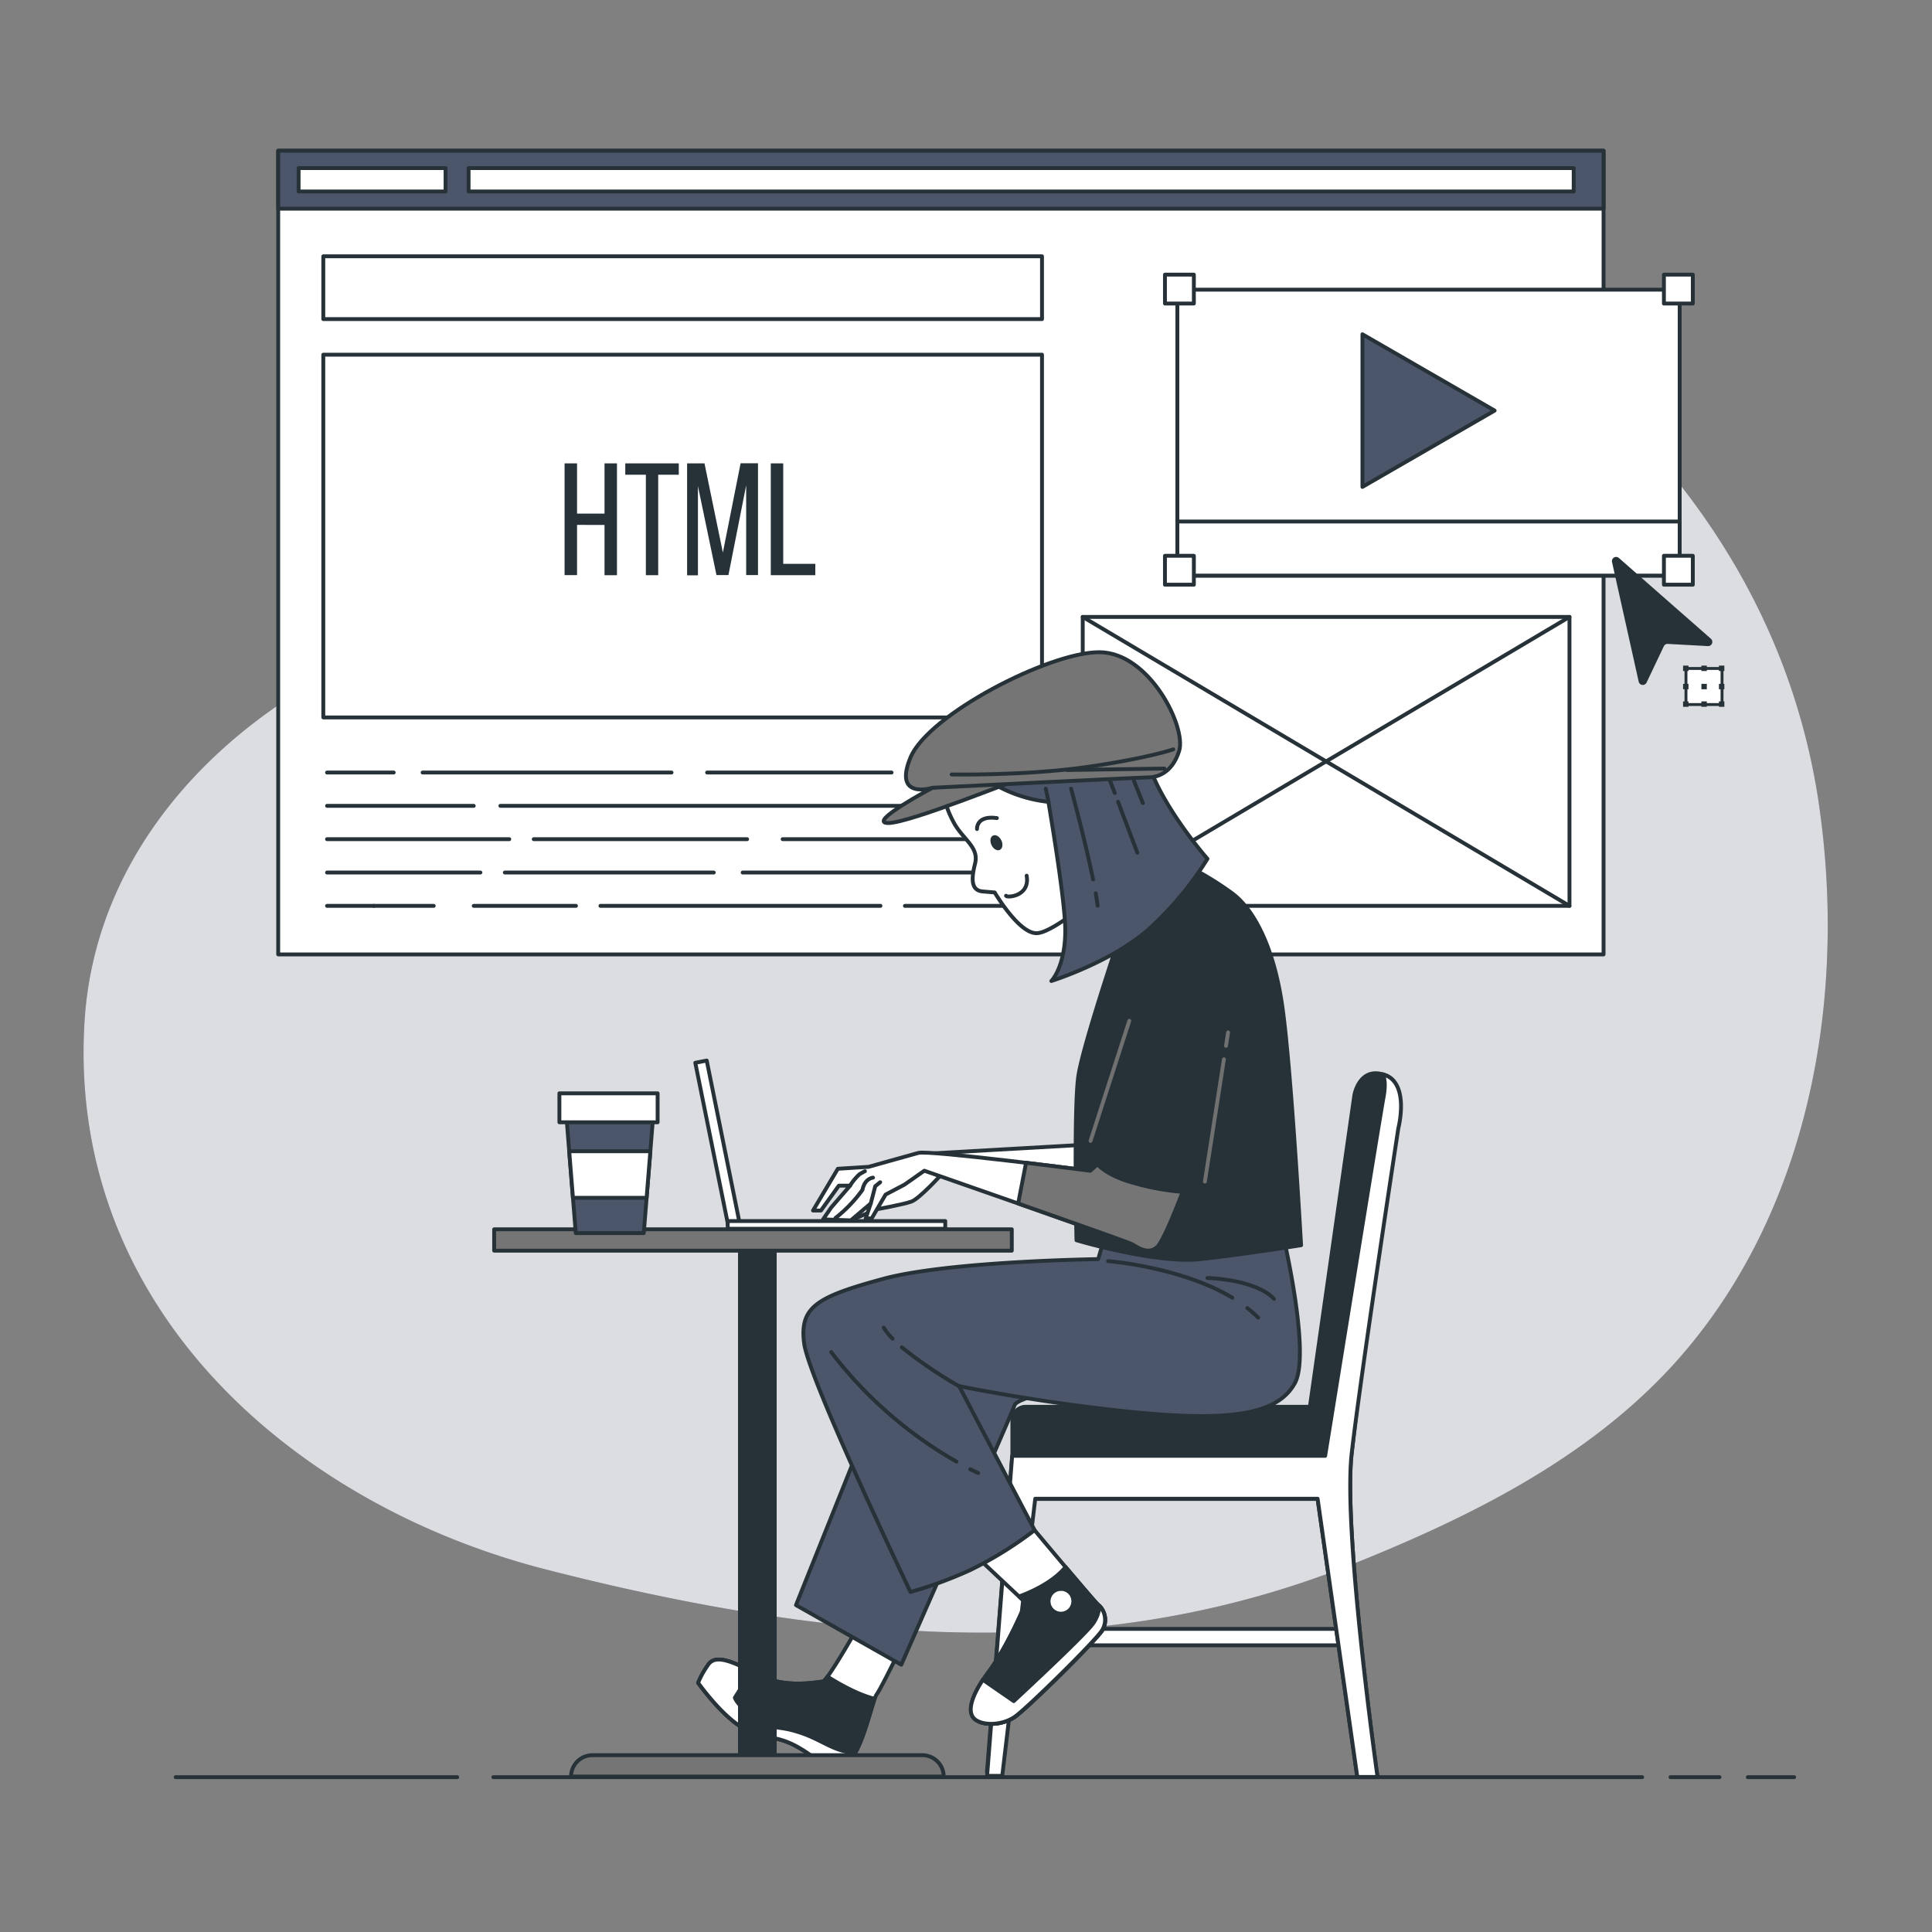 <svg xmlns="http://www.w3.org/2000/svg" viewBox="0 0 500 500"><rect x="0" y="0" width="500" height="500" fill="#808080" stroke="none"/><g id="freepik--background-simple--inject-108"><path d="M465,182.66c-16-52.31-57.15-94.18-105.85-116.25C312.72,45.35,254,35,210,67.35c-29,21.34-45.4,55.54-71.93,79.47-13.19,11.9-27.63,15.77-43.32,22.88-38.25,17.35-70.26,50.79-72.89,94.92-4.4,73.77,54.08,124.8,119.33,141.53,86.23,22.12,150.68,22.12,209.91-1.77,30.76-12.4,62.06-28.1,84.24-53.78,33.54-38.85,42.8-94,35.18-143.93A171.09,171.09,0,0,0,465,182.66Z" style="fill:#4C566A"></path><path d="M465,182.66c-16-52.31-57.15-94.18-105.85-116.25C312.72,45.35,254,35,210,67.35c-29,21.34-45.4,55.54-71.93,79.47-13.19,11.9-27.63,15.77-43.32,22.88-38.25,17.35-70.26,50.79-72.89,94.92-4.4,73.77,54.08,124.8,119.33,141.53,86.23,22.12,150.68,22.12,209.91-1.77,30.76-12.4,62.06-28.1,84.24-53.78,33.54-38.85,42.8-94,35.18-143.93A171.09,171.09,0,0,0,465,182.66Z" style="fill:#fff;opacity:0.8"></path></g><g id="freepik--Page--inject-108"><rect x="72" y="39" width="343" height="208" style="fill:#fff;stroke:#263238;stroke-linecap:round;stroke-linejoin:round"></rect><rect x="83.67" y="66.33" width="186" height="16.25" style="fill:none;stroke:#263238;stroke-linecap:round;stroke-linejoin:round"></rect><rect x="83.67" y="91.79" width="186" height="93.88" style="fill:none;stroke:#263238;stroke-linecap:round;stroke-linejoin:round"></rect><rect x="280.21" y="159.66" width="125.97" height="74.78" style="fill:none;stroke:#263238;stroke-linecap:round;stroke-linejoin:round"></rect><line x1="280.21" y1="234.44" x2="406.18" y2="159.66" style="fill:none;stroke:#263238;stroke-linecap:round;stroke-linejoin:round"></line><line x1="406.18" y1="234.44" x2="280.21" y2="159.66" style="fill:none;stroke:#263238;stroke-linecap:round;stroke-linejoin:round"></line><line x1="237.07" y1="199.93" x2="267.55" y2="199.93" style="fill:none;stroke:#263238;stroke-linecap:round;stroke-linejoin:round"></line><line x1="183" y1="199.93" x2="230.74" y2="199.93" style="fill:none;stroke:#263238;stroke-linecap:round;stroke-linejoin:round"></line><line x1="109.37" y1="199.93" x2="173.79" y2="199.93" style="fill:none;stroke:#263238;stroke-linecap:round;stroke-linejoin:round"></line><line x1="84.64" y1="199.93" x2="101.89" y2="199.93" style="fill:none;stroke:#263238;stroke-linecap:round;stroke-linejoin:round"></line><line x1="129.5" y1="208.55" x2="267.55" y2="208.55" style="fill:none;stroke:#263238;stroke-linecap:round;stroke-linejoin:round"></line><line x1="84.64" y1="208.55" x2="122.6" y2="208.55" style="fill:none;stroke:#263238;stroke-linecap:round;stroke-linejoin:round"></line><line x1="202.55" y1="217.18" x2="267.55" y2="217.18" style="fill:none;stroke:#263238;stroke-linecap:round;stroke-linejoin:round"></line><line x1="138.13" y1="217.18" x2="193.35" y2="217.18" style="fill:none;stroke:#263238;stroke-linecap:round;stroke-linejoin:round"></line><line x1="84.64" y1="217.18" x2="131.8" y2="217.18" style="fill:none;stroke:#263238;stroke-linecap:round;stroke-linejoin:round"></line><line x1="192.2" y1="225.81" x2="267.55" y2="225.81" style="fill:none;stroke:#263238;stroke-linecap:round;stroke-linejoin:round"></line><line x1="130.65" y1="225.81" x2="184.72" y2="225.81" style="fill:none;stroke:#263238;stroke-linecap:round;stroke-linejoin:round"></line><line x1="84.64" y1="225.81" x2="124.33" y2="225.81" style="fill:none;stroke:#263238;stroke-linecap:round;stroke-linejoin:round"></line><line x1="234.19" y1="234.44" x2="267.55" y2="234.44" style="fill:none;stroke:#263238;stroke-linecap:round;stroke-linejoin:round"></line><line x1="155.39" y1="234.44" x2="227.86" y2="234.44" style="fill:none;stroke:#263238;stroke-linecap:round;stroke-linejoin:round"></line><line x1="122.6" y1="234.44" x2="149.06" y2="234.44" style="fill:none;stroke:#263238;stroke-linecap:round;stroke-linejoin:round"></line><line x1="96.72" y1="234.44" x2="112.25" y2="234.44" style="fill:none;stroke:#263238;stroke-linecap:round;stroke-linejoin:round"></line><line x1="84.64" y1="234.44" x2="96.72" y2="234.44" style="fill:none;stroke:#263238;stroke-linecap:round;stroke-linejoin:round"></line><rect x="72" y="39" width="343" height="15" style="fill:#4C566A;stroke:#263238;stroke-linecap:round;stroke-linejoin:round"></rect><rect x="121.27" y="43.5" width="286" height="6.05" style="fill:#fff;stroke:#263238;stroke-linecap:round;stroke-linejoin:round"></rect><rect x="77.28" y="43.5" width="38.03" height="6.05" style="fill:#fff;stroke:#263238;stroke-linecap:round;stroke-linejoin:round"></rect><rect x="304.7" y="74.96" width="130" height="74" style="fill:#fff;stroke:#263238;stroke-linecap:round;stroke-linejoin:round"></rect><rect x="304.7" y="134.96" width="130" height="14" style="fill:#fff;stroke:#263238;stroke-linecap:round;stroke-linejoin:round"></rect><polygon points="386.81 106.26 352.6 86.51 352.6 126.01 386.81 106.26" style="fill:#4C566A;stroke:#263238;stroke-linecap:round;stroke-linejoin:round"></polygon><rect x="301.49" y="71.08" width="7.48" height="7.48" style="fill:#fff;stroke:#263238;stroke-linecap:round;stroke-linejoin:round"></rect><rect x="430.62" y="71.08" width="7.48" height="7.48" style="fill:#fff;stroke:#263238;stroke-linecap:round;stroke-linejoin:round"></rect><rect x="301.49" y="143.84" width="7.48" height="7.48" style="fill:#fff;stroke:#263238;stroke-linecap:round;stroke-linejoin:round"></rect><rect x="430.62" y="143.84" width="7.48" height="7.48" style="fill:#fff;stroke:#263238;stroke-linecap:round;stroke-linejoin:round"></rect><path d="M149.34,135.84v13h-3.23V119.92h3.23v13h7.11v-13h3.22v28.94h-3.22v-13Z" style="fill:#263238"></path><path d="M167.15,148.86v-26h-5.33v-2.94h13.85v2.94h-5.33v26Z" style="fill:#263238"></path><path d="M188.52,148.82h-3.1l-4.79-23v23.07h-2.81V119.92h4.5L187.08,143l4.59-23.11h4.5v28.94h-3.06V125.59Z" style="fill:#263238"></path><path d="M199.48,148.86V119.92h3.22v26H211v2.94Z" style="fill:#263238"></path><path d="M417.2,145.5l6.91,31a1.09,1.09,0,0,0,2,.19l4.48-9.43a1.07,1.07,0,0,1,1-.62l10.42.57a1.09,1.09,0,0,0,.81-1.87L419,144.43A1.09,1.09,0,0,0,417.2,145.5Z" style="fill:#263238"></path><rect x="436.33" y="173" width="9.33" height="9.33" style="fill:#fff;stroke:#263238;stroke-linecap:round;stroke-linejoin:round;stroke-width:0.75px"></rect><rect x="435.58" y="172.26" width="1.4" height="1.4" style="fill:#263238"></rect><rect x="440.32" y="172.26" width="1.4" height="1.4" style="fill:#263238"></rect><rect x="444.86" y="172.26" width="1.4" height="1.4" style="fill:#263238"></rect><rect x="435.58" y="176.98" width="1.4" height="1.4" style="fill:#263238"></rect><rect x="440.32" y="176.98" width="1.4" height="1.4" style="fill:#263238"></rect><rect x="444.86" y="176.98" width="1.4" height="1.4" style="fill:#263238"></rect><rect x="435.58" y="181.52" width="1.4" height="1.4" style="fill:#263238"></rect><rect x="440.32" y="181.52" width="1.4" height="1.4" style="fill:#263238"></rect><rect x="444.86" y="181.52" width="1.4" height="1.4" style="fill:#263238"></rect></g><g id="freepik--Character--inject-108"><polygon points="191.47 316.84 188.51 317.42 179.94 275.05 182.9 274.47 191.47 316.84" style="fill:#fff;stroke:#263238;stroke-linecap:round;stroke-linejoin:round"></polygon><rect x="188.33" y="316" width="56.3" height="2.01" style="fill:#fff;stroke:#263238;stroke-linecap:round;stroke-linejoin:round"></rect><rect x="260.21" y="421.55" width="86.99" height="4.25" style="fill:#fff;stroke:#263238;stroke-linecap:round;stroke-linejoin:round"></rect><path d="M360.33,290.59s-8.24,65.32-10.52,85.56,6.68,83.78,6.68,83.78h-5.23l-10.27-72H264.25l-4.91,70.71h-3.92L262,376.48v-8.93a3.48,3.48,0,0,1,3.48-3.48H339l11.51-80.66s1.3-7.51,7.83-5.22S360.33,290.59,360.33,290.59Z" style="fill:#263238;stroke:#263238;stroke-linecap:round;stroke-linejoin:round"></path><path d="M358.37,278.19a5.25,5.25,0,0,0-.52-.17c.5,1,.8,2.74.2,6-1.31,7.19-15.1,92.75-15.1,92.75h-81l-6.49,82.82h3.92l8.54-71.72H341l10.27,72h5.23s-9-63.53-6.68-83.78,12.06-84.07,12.06-84.07S364.91,280.47,358.37,278.19Z" style="fill:#fff;stroke:#263238;stroke-linecap:round;stroke-linejoin:round"></path><path d="M280.1,296.29l-40.87,2.32L221,309.15l-3.6,6.17,2.82.51,6.43-2.83s7.2-1.28,9.26-2.05S243.6,304,243.6,304l38,6.17Z" style="fill:#fff;stroke:#263238;stroke-linecap:round;stroke-linejoin:round"></path><path d="M221.15,422.6s-7.2,12.6-8.23,12.6-9.37,1.85-16-1.49-11.57-5.91-13.63-2.83a23.27,23.27,0,0,0-2.57,4.63s6.17,8.74,11.83,11.82,8.08,1.49,14,4.83,6.43,5.91,11.31,4.89,7.72-16.71,9-18.51S233,426.71,233,426.71Z" style="fill:#fff;stroke:#263238;stroke-linecap:round;stroke-linejoin:round"></path><path d="M214.16,433.9c-.59.8-1,1.3-1.24,1.3-1,0-9.37,1.85-16-1.49s-11.57-5.91-13.63-2.83a23.27,23.27,0,0,0-2.57,4.63s6.17,8.74,11.83,11.82,8.08,1.49,14,4.83,6.43,5.91,11.31,4.89c4.33-.92,7-13.31,8.5-17.39C221.92,438.52,217.16,435.81,214.16,433.9Z" style="fill:#263238;stroke:#263238;stroke-linecap:round;stroke-linejoin:round"></path><path d="M217.8,457.05a3.09,3.09,0,0,0,.43-.14.84.84,0,0,0,.14-.06l.28-.14.16-.1.25-.17.16-.13.24-.21.15-.15a3.07,3.07,0,0,0,.25-.26l.14-.16c.08-.1.17-.2.25-.31l.12-.15.29-.42.07-.1c.2-.3.39-.63.58-1-5,0-8.4-3.15-13.79-5-6.68-2.31-7.06-.45-11.94-3.8s-5.4-5.39-5.4-5.39l4.33-6.84c-5.47-2.7-9.46-4.36-11.27-1.65a23.27,23.27,0,0,0-2.57,4.63s6.17,8.74,11.83,11.82,8.08,1.49,14,4.83S212.92,458.07,217.8,457.05Z" style="fill:#fff;stroke:#263238;stroke-linecap:round;stroke-linejoin:round"></path><path d="M228.86,358.33,206,415.4l27.25,15.43s29-65.81,29.3-67.1,5.4-2.57,5.4-2.57L288.75,364s-31.36-13.88-40.61-15.94S232.71,347.54,228.86,358.33Z" style="fill:#4C566A;stroke:#263238;stroke-linecap:round;stroke-linejoin:round"></path><path d="M252.59,402.72l12.86,12.08s-4.37,10.8-9.51,17.74-5.66,11-3.35,12.59,6.94,1.29,10-.77,20.56-19.28,22.62-22.36a5.17,5.17,0,0,0-1-6.68c-.77-.52-17.73-20.83-17.73-20.83Z" style="fill:#fff;stroke:#263238;stroke-linecap:round;stroke-linejoin:round"></path><path d="M285.24,422a5.17,5.17,0,0,0-1-6.68c-.36-.25-4.35-4.92-8.46-9.78-3.76,4.55-10.55,7.09-12.05,7.62l1.75,1.64s-4.37,10.8-9.51,17.74-5.66,11-3.35,12.59,6.94,1.29,10-.77S283.18,425.08,285.24,422Z" style="fill:#263238;stroke:#263238;stroke-linecap:round;stroke-linejoin:round"></path><path d="M284.54,415.6a9,9,0,0,1-1.87,4.86c-3.08,3.85-20.31,19.79-20.31,19.79l-8-5.52c-3.68,5.62-3.87,9-1.82,10.4,2.32,1.55,6.94,1.29,10-.77s20.56-19.28,22.62-22.36A5.18,5.18,0,0,0,284.54,415.6Z" style="fill:#fff;stroke:#263238;stroke-linecap:round;stroke-linejoin:round"></path><path d="M277.27,414.29a2.7,2.7,0,1,1-2.7-2.57A2.64,2.64,0,0,1,277.27,414.29Z" style="fill:#fff"></path><path d="M285.5,321.49l-1.29,4.37s-38.81.51-55.78,5.14-21.59,7.2-20.31,16.71S235.63,412,235.63,412a105.89,105.89,0,0,0,15.42-5.65A97.43,97.43,0,0,0,267.76,396l-19.54-37.28s22.37,4.63,47.3,6.94,35.48-.26,39.59-7.71-2.83-37.27-2.83-37.27l-46.52-1.55Z" style="fill:#4C566A;stroke:#263238;stroke-linecap:round;stroke-linejoin:round"></path><path d="M231,346.45a15.23,15.23,0,0,1-2.29-2.86" style="fill:none;stroke:#263238;stroke-linecap:round;stroke-linejoin:round"></path><path d="M248.22,358.76a114.21,114.21,0,0,1-14.82-10.07" style="fill:none;stroke:#263238;stroke-linecap:round;stroke-linejoin:round"></path><path d="M251.1,380.23l2.06,1" style="fill:none;stroke:#263238;stroke-linecap:round;stroke-linejoin:round"></path><path d="M215.11,349.92a108.61,108.61,0,0,0,32.42,28.35" style="fill:none;stroke:#263238;stroke-linecap:round;stroke-linejoin:round"></path><path d="M322.81,338.53A29,29,0,0,1,325.6,341" style="fill:none;stroke:#263238;stroke-linecap:round;stroke-linejoin:round"></path><path d="M286.78,326.37s18.84,1.46,32.14,9.48" style="fill:none;stroke:#263238;stroke-linecap:round;stroke-linejoin:round"></path><path d="M312.49,330.74s12.34.26,17.22,5.4" style="fill:none;stroke:#263238;stroke-linecap:round;stroke-linejoin:round"></path><path d="M289.1,244.37s-8.74,26-10,33.93-.51,42.67-.51,42.67,20.56,6.17,32.13,4.89,26-3.6,26-3.6-2.57-46-4.88-61.95-7.71-25.2-12.85-29.05a80.38,80.38,0,0,0-10.8-6.69Z" style="fill:#263238;stroke:#263238;stroke-linecap:round;stroke-linejoin:round"></path><path d="M243.85,204.27a27.83,27.83,0,0,0,3.35,9.25c2.57,4.11,6.17,5.91,5.14,10s-1,6.94,2,7.19l3.09.26s6.17,10.54,10.8,10.54S286,229.72,286,229.72s-6.94-32.65-6.94-33.68-36.76,3.86-36.76,3.86Z" style="fill:#fff;stroke:#263238;stroke-linecap:round;stroke-linejoin:round"></path><path d="M259.15,217.48c.49,1,.32,2.13-.39,2.47s-1.67-.22-2.16-1.25-.32-2.13.39-2.46S258.66,216.46,259.15,217.48Z" style="fill:#263238"></path><path d="M252.85,214.55s-.26-3.6,5.14-2.83" style="fill:none;stroke:#263238;stroke-linecap:round;stroke-linejoin:round"></path><path d="M260.36,231.82c.16.57,6.28.23,5.34-5.19" style="fill:none;stroke:#263238;stroke-linecap:round;stroke-linejoin:round"></path><path d="M296,192.18c-.85-10.41-13.81-6.42-19.88-3.27l-.17-.32-24.42,6.94a4.84,4.84,0,0,0,2.31,5.14,35.62,35.62,0,0,0,17.49,6.85c1.82,10.88,4.36,27.14,4.36,33.25,0,9.51-3.6,13.11-3.6,13.11s16.45-5.14,26-14.14a86.14,86.14,0,0,0,14.4-17.48S297.07,204.78,296,192.18Z" style="fill:#4C566A;stroke:#263238;stroke-linecap:round;stroke-linejoin:round"></path><line x1="271.37" y1="207.52" x2="270.64" y2="204.12" style="fill:none;stroke:#263238;stroke-linecap:round;stroke-linejoin:round"></line><path d="M283.57,231.18c.21,1.17.38,2.26.5,3.21" style="fill:none;stroke:#263238;stroke-linecap:round;stroke-linejoin:round"></path><path d="M277.21,204.12s3.63,13.41,5.68,23.48" style="fill:none;stroke:#263238;stroke-linecap:round;stroke-linejoin:round"></path><line x1="289.35" y1="207.49" x2="294.34" y2="220.68" style="fill:none;stroke:#263238;stroke-linecap:round;stroke-linejoin:round"></line><line x1="287.21" y1="201.83" x2="288.5" y2="205.24" style="fill:none;stroke:#263238;stroke-linecap:round;stroke-linejoin:round"></line><line x1="293.49" y1="202.12" x2="295.77" y2="207.83" style="fill:none;stroke:#263238;stroke-linecap:round;stroke-linejoin:round"></line><path d="M241.33,203.87S224.13,213,229.86,213s34.41-11.85,35.55-11.85S246.3,203.1,241.33,203.87Z" style="fill:#757575;stroke:#263238;stroke-linecap:round;stroke-linejoin:round"></path><path d="M241.33,203.87s-10.29,3.26-5.7-7.83,35.84-27.25,48.84-27.25,22.61,19.4,20.7,25.52-6.12,6.88-8,6.88S241.33,203.87,241.33,203.87Z" style="fill:#757575;stroke:#263238;stroke-linecap:round;stroke-linejoin:round"></path><path d="M246.3,200.43s18.73.38,34.79-1.91,22.55-4.59,22.55-4.59" style="fill:none;stroke:#263238;stroke-linecap:round;stroke-linejoin:round"></path><line x1="301.35" y1="198.9" x2="276.12" y2="199.28" style="fill:none;stroke:#263238;stroke-linecap:round;stroke-linejoin:round"></line><path d="M285.5,299.89,282.16,303s-41.65-5.4-44.48-4.63-12.85,3.6-12.85,3.6l-8,.51-6.42,10.8h2.05l4.63-6.43H220l-4.89,5.66L213,315.57l7.19.26,1.05-.89,4.1-3.48-1.29,3.86h1.54l3.6-6.17,4.89-2.57,5.14-3.6s52.44,18.25,53.72,19,4.12,2.83,6.43.77,8.48-19.28,8.48-19.28Z" style="fill:#fff;stroke:#263238;stroke-linecap:round;stroke-linejoin:round"></path><path d="M216.22,315.22a35.91,35.91,0,0,0,7-7.31s.35-2.71,2.71-3.14" style="fill:none;stroke:#263238;stroke-linecap:round;stroke-linejoin:round"></path><polyline points="225.35 311.46 226.51 306.99 227.79 305.96" style="fill:none;stroke:#263238;stroke-linecap:round;stroke-linejoin:round"></polyline><path d="M220,306.83a14.24,14.24,0,0,1,2.44-2.94c.87-.52,1.4-.78,1.4-.78" style="fill:none;stroke:#263238;stroke-linecap:round;stroke-linejoin:round"></path><path d="M263.5,311.46C277.42,316.34,292.28,321.6,293,322c1.29.77,4.12,2.83,6.43.77s8.48-19.28,8.48-19.28l-22.36-3.6L282.16,303s-7.66-1-16.62-2.07Z" style="fill:#757575;stroke:#263238;stroke-linecap:round;stroke-linejoin:round"></path><path d="M293,260.82,281.9,298.09s1,5.15,11.31,8a64,64,0,0,0,17.48,2.57l8.23-46.27" style="fill:#263238;stroke:#263238;stroke-linecap:round;stroke-linejoin:round"></path><line x1="292.26" y1="264.18" x2="282.23" y2="295.27" style="fill:none;stroke:#707070;stroke-linecap:round;stroke-linejoin:round"></line><line x1="316.75" y1="274.14" x2="311.82" y2="305.8" style="fill:none;stroke:#707070;stroke-linecap:round;stroke-linejoin:round"></line><line x1="317.83" y1="267.18" x2="317.29" y2="270.66" style="fill:none;stroke:#707070;stroke-linecap:round;stroke-linejoin:round"></line></g><g id="freepik--Table--inject-108"><rect x="191.5" y="320.5" width="9" height="133.8" style="fill:#263238;stroke:#263238;stroke-linecap:round;stroke-linejoin:round"></rect><rect x="127.89" y="318.14" width="133.96" height="5.53" style="fill:#757575;stroke:#263238;stroke-linecap:round;stroke-linejoin:round"></rect><path d="M244.23,459.77H147.79a5.54,5.54,0,0,1,5.53-5.53H238.7a5.54,5.54,0,0,1,5.53,5.53Z" style="fill:#757575;stroke:#263238;stroke-linecap:round;stroke-linejoin:round"></path></g><g id="freepik--Coffee--inject-108"><polygon points="166.61 319.12 149.01 319.12 146.37 286.2 169.25 286.2 166.61 319.12" style="fill:#4C566A;stroke:#263238;stroke-linecap:round;stroke-linejoin:round"></polygon><rect x="144.77" y="282.95" width="25.42" height="7.5" style="fill:#fff;stroke:#263238;stroke-linecap:round;stroke-linejoin:round"></rect><polygon points="167.34 309.99 168.31 297.94 147.31 297.94 148.28 309.99 167.34 309.99" style="fill:#fff;stroke:#263238;stroke-linecap:round;stroke-linejoin:round"></polygon></g><g id="freepik--Floor--inject-108"><line x1="452.33" y1="459.93" x2="464.33" y2="459.93" style="fill:none;stroke:#263238;stroke-linecap:round;stroke-linejoin:round"></line><line x1="432.33" y1="459.93" x2="445" y2="459.93" style="fill:none;stroke:#263238;stroke-linecap:round;stroke-linejoin:round"></line><line x1="127.67" y1="459.93" x2="425" y2="459.93" style="fill:none;stroke:#263238;stroke-linecap:round;stroke-linejoin:round"></line><line x1="45.47" y1="459.93" x2="118.33" y2="459.93" style="fill:none;stroke:#263238;stroke-linecap:round;stroke-linejoin:round"></line></g></svg>